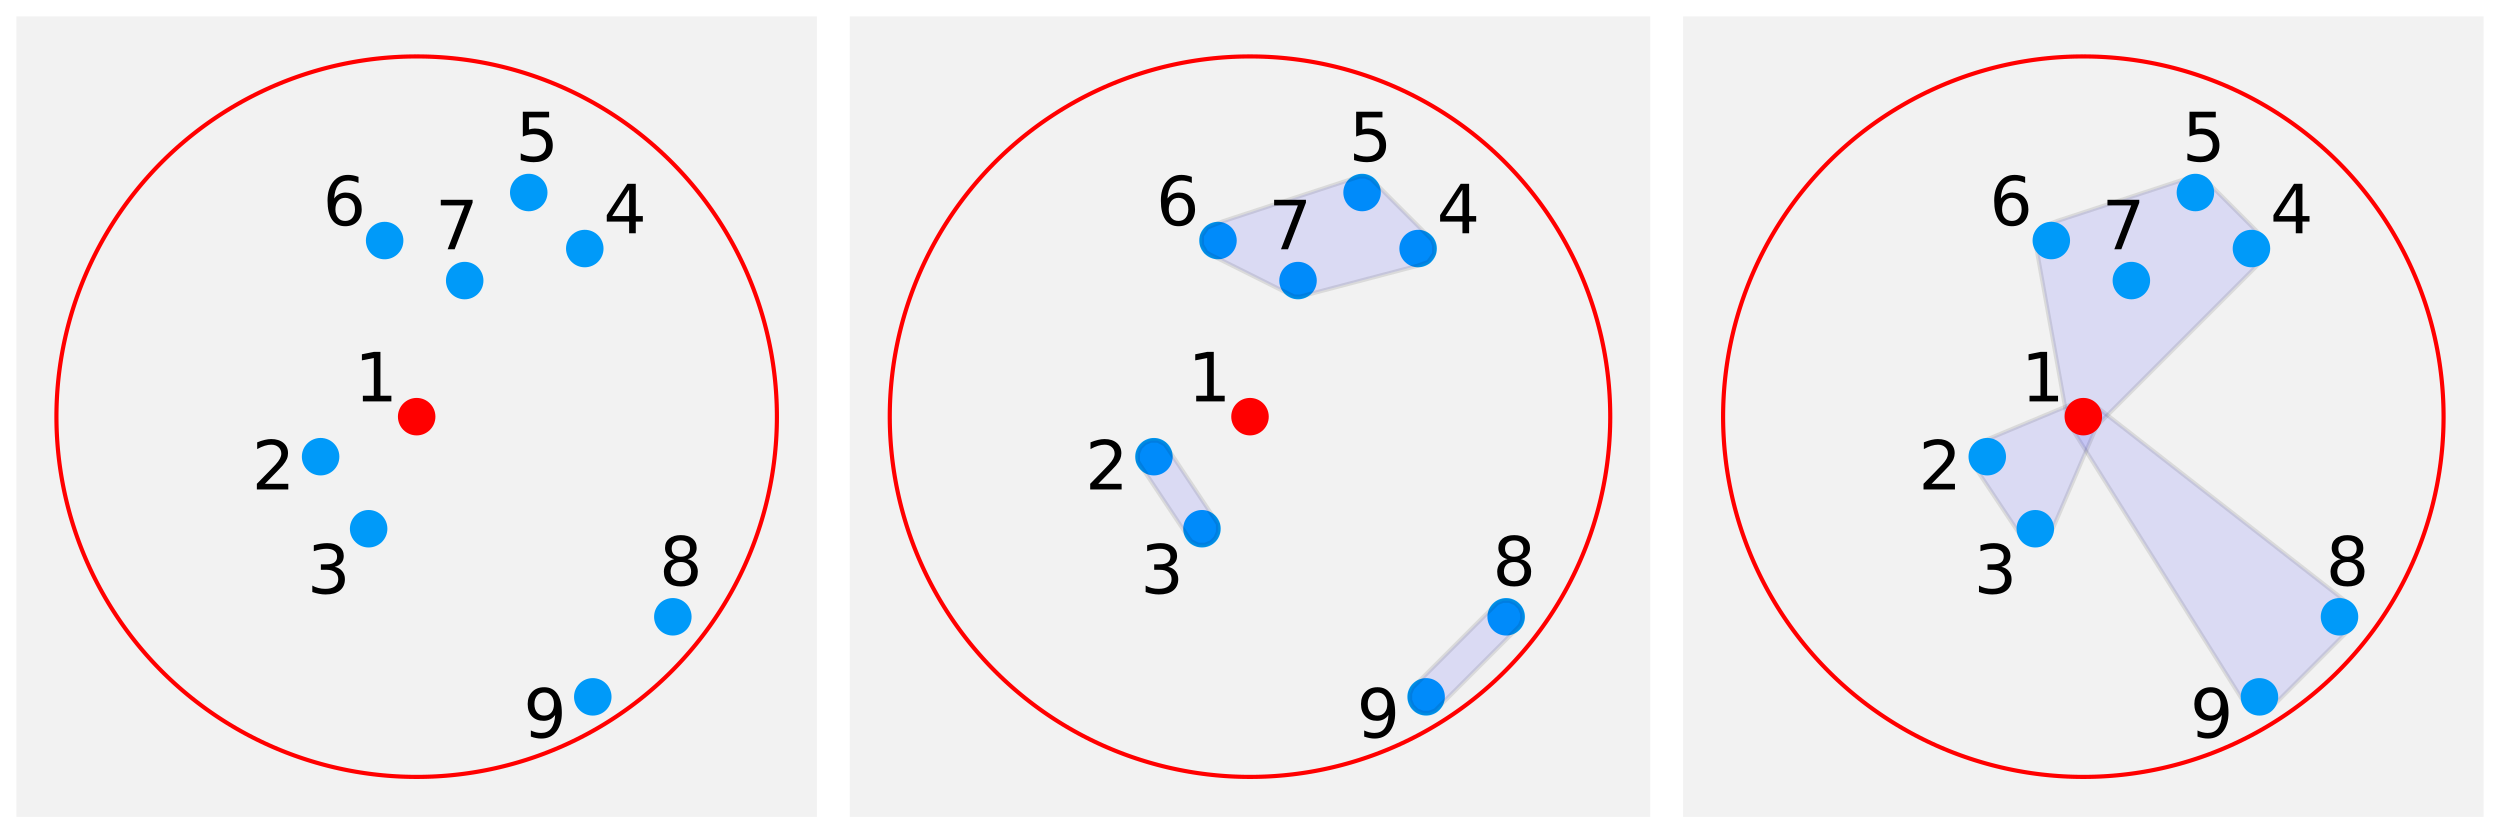 <?xml version="1.0" encoding="utf-8"?>
<svg xmlns="http://www.w3.org/2000/svg" xmlns:xlink="http://www.w3.org/1999/xlink" width="600" height="200" viewBox="0 0 2400 800">
<rect x="0" y="0" width="2400" height="800" fill="#333333" stroke="none"/>
<defs>
  <clipPath id="clip520">
    <rect x="0" y="0" width="2400" height="800"/>
  </clipPath>
</defs>
<path clip-path="url(#clip520)" d="M0 800 L2400 800 L2400 0 L0 0  Z" fill="#ffffff" fill-rule="evenodd" fill-opacity="1"/>
<defs>
  <clipPath id="clip521">
    <rect x="480" y="0" width="1681" height="800"/>
  </clipPath>
</defs>
<path clip-path="url(#clip520)" d="M15.748 784.252 L784.252 784.252 L784.252 15.748 L15.748 15.748  Z" fill="#f2f2f2" fill-rule="evenodd" fill-opacity="1"/>
<defs>
  <clipPath id="clip522">
    <rect x="15" y="15" width="770" height="770"/>
  </clipPath>
</defs>
<polyline clip-path="url(#clip522)" style="stroke:#ff0000; stroke-linecap:round; stroke-linejoin:round; stroke-width:4; stroke-opacity:1; fill:none" points="400,54.173 404.354,54.201 408.708,54.283 413.06,54.42 417.411,54.612 421.758,54.858 426.102,55.16 430.442,55.516 434.777,55.926 439.107,56.392 443.43,56.911 447.746,57.485 452.055,58.114 456.356,58.796 460.648,59.533 464.93,60.323 469.202,61.168 473.462,62.066 477.712,63.018 481.948,64.023 486.172,65.081 490.383,66.193 494.578,67.357 498.759,68.575 502.924,69.844 507.073,71.166 511.205,72.541 515.32,73.967 519.416,75.445 523.493,76.974 527.55,78.555 531.587,80.186 535.604,81.868 539.599,83.601 543.572,85.384 547.522,87.216 551.448,89.099 555.351,91.03 559.229,93.011 563.082,95.04 566.909,97.118 570.709,99.243 574.482,101.417 578.228,103.637 581.945,105.905 585.634,108.219 589.293,110.579 592.922,112.986 596.521,115.438 600.088,117.935 603.624,120.476 607.127,123.062 610.598,125.692 614.035,128.366 617.438,131.082 620.807,133.841 624.141,136.643 627.439,139.486 630.701,142.37 633.927,145.296 637.115,148.261 640.266,151.267 643.379,154.312 646.453,157.396 649.488,160.518 652.484,163.678 655.44,166.876 658.355,170.111 661.229,173.382 664.061,176.689 666.852,180.032 669.601,183.409 672.307,186.821 674.969,190.267 677.588,193.745 680.163,197.257 682.694,200.801 685.179,204.376 687.62,207.982 690.015,211.619 692.364,215.285 694.667,218.981 696.922,222.706 699.131,226.458 701.293,230.239 703.406,234.046 705.472,237.879 707.489,241.738 709.457,245.622 711.376,249.531 713.246,253.464 715.067,257.419 716.837,261.398 718.557,265.398 720.226,269.42 721.845,273.462 723.413,277.525 724.929,281.607 726.394,285.707 727.808,289.826 729.169,293.962 730.478,298.115 731.735,302.285 732.939,306.469 734.09,310.669 735.188,314.882 736.233,319.11 737.225,323.35 738.164,327.602 739.048,331.865 739.879,336.14 740.657,340.424 741.38,344.718 742.049,349.021 742.663,353.332 743.224,357.65 743.73,361.975 744.181,366.306 744.578,370.643 744.921,374.984 745.208,379.328 745.441,383.677 745.619,388.028 745.743,392.38 745.811,396.734 745.825,401.089 745.784,405.443 745.688,409.796 745.537,414.148 745.332,418.498 745.071,422.844 744.756,427.188 744.387,431.526 743.963,435.86 743.484,440.188 742.95,444.51 742.363,448.824 741.721,453.131 741.025,457.43 740.275,461.719 739.471,465.999 738.613,470.268 737.701,474.526 736.736,478.772 735.717,483.006 734.646,487.226 733.521,491.433 732.343,495.625 731.113,499.802 729.83,503.963 728.495,508.108 727.108,512.236 725.668,516.345 724.178,520.437 722.636,524.509 721.042,528.561 719.398,532.594 717.703,536.605 715.958,540.594 714.163,544.561 712.318,548.506 710.423,552.426 708.479,556.323 706.486,560.194 704.445,564.041 702.355,567.861 700.218,571.655 698.033,575.421 695.8,579.16 693.521,582.87 691.195,586.552 688.823,590.203 686.405,593.825 683.942,597.416 681.434,600.975 678.881,604.503 676.284,607.998 673.643,611.46 670.959,614.889 668.232,618.284 665.462,621.644 662.65,624.969 659.797,628.258 656.902,631.511 653.967,634.727 650.991,637.907 647.976,641.048 644.921,644.151 641.827,647.216 638.696,650.241 635.526,653.227 632.319,656.172 629.075,659.077 625.794,661.941 622.478,664.763 619.127,667.543 615.741,670.281 612.321,672.976 608.867,675.628 605.38,678.236 601.86,680.8 598.309,683.319 594.725,685.794 591.112,688.223 587.467,690.607 583.793,692.944 580.09,695.235 576.359,697.479 572.599,699.676 568.812,701.826 564.998,703.927 561.158,705.981 557.293,707.986 553.403,709.942 549.488,711.849 545.549,713.706 541.588,715.514 537.604,717.272 533.598,718.979 529.571,720.636 525.524,722.242 521.457,723.797 517.37,725.301 513.265,726.753 509.142,728.153 505.001,729.501 500.844,730.797 496.671,732.041 492.482,733.231 488.279,734.369 484.062,735.455 479.832,736.486 475.589,737.465 471.333,738.39 467.067,739.261 462.79,740.079 458.503,740.842 454.207,741.552 449.902,742.207 445.589,742.809 441.269,743.356 436.943,743.848 432.61,744.286 428.273,744.669 423.931,744.998 419.585,745.272 415.236,745.491 410.884,745.655 406.531,745.765 402.177,745.82 397.823,745.82 393.469,745.765 389.116,745.655 384.764,745.491 380.415,745.272 376.069,744.998 371.727,744.669 367.39,744.286 363.057,743.848 358.731,743.356 354.411,742.809 350.098,742.207 345.793,741.552 341.497,740.842 337.21,740.079 332.933,739.261 328.667,738.39 324.411,737.465 320.168,736.486 315.938,735.455 311.721,734.369 307.518,733.231 303.329,732.041 299.156,730.797 294.999,729.501 290.858,728.153 286.735,726.753 282.63,725.301 278.543,723.797 274.476,722.242 270.429,720.636 266.402,718.979 262.396,717.272 258.412,715.514 254.451,713.706 250.512,711.849 246.597,709.942 242.707,707.986 238.842,705.981 235.002,703.927 231.188,701.826 227.401,699.676 223.641,697.479 219.91,695.235 216.207,692.944 212.533,690.607 208.888,688.223 205.275,685.794 201.691,683.319 198.14,680.8 194.62,678.236 191.133,675.628 187.679,672.976 184.259,670.281 180.873,667.543 177.522,664.763 174.206,661.941 170.925,659.077 167.681,656.172 164.474,653.227 161.304,650.241 158.173,647.216 155.079,644.151 152.024,641.048 149.009,637.907 146.033,634.727 143.098,631.511 140.203,628.258 137.35,624.969 134.538,621.644 131.768,618.284 129.041,614.889 126.357,611.46 123.716,607.998 121.119,604.503 118.566,600.975 116.058,597.416 113.595,593.825 111.177,590.203 108.805,586.552 106.479,582.87 104.2,579.16 101.967,575.421 99.782,571.655 97.645,567.861 95.555,564.041 93.514,560.194 91.521,556.323 89.577,552.426 87.682,548.506 85.837,544.561 84.042,540.594 82.297,536.605 80.602,532.594 78.958,528.561 77.365,524.509 75.822,520.437 74.332,516.345 72.892,512.236 71.505,508.108 70.17,503.963 68.887,499.802 67.657,495.625 66.479,491.433 65.354,487.226 64.282,483.006 63.264,478.772 62.299,474.526 61.387,470.268 60.529,465.999 59.725,461.719 58.975,457.43 58.279,453.131 57.637,448.824 57.05,444.51 56.516,440.188 56.038,435.86 55.613,431.526 55.244,427.188 54.929,422.844 54.668,418.498 54.463,414.148 54.312,409.796 54.216,405.443 54.175,401.089 54.189,396.734 54.257,392.38 54.38,388.028 54.559,383.677 54.792,379.328 55.079,374.984 55.422,370.643 55.819,366.306 56.27,361.975 56.776,357.65 57.337,353.332 57.951,349.021 58.62,344.718 59.343,340.424 60.121,336.14 60.952,331.865 61.836,327.602 62.775,323.35 63.767,319.11 64.812,314.882 65.91,310.669 67.061,306.469 68.265,302.285 69.522,298.115 70.831,293.962 72.192,289.826 73.606,285.707 75.07,281.607 76.587,277.525 78.155,273.462 79.773,269.42 81.443,265.398 83.163,261.398 84.933,257.419 86.754,253.464 88.624,249.531 90.543,245.622 92.511,241.738 94.528,237.879 96.594,234.046 98.707,230.239 100.869,226.458 103.078,222.706 105.333,218.981 107.636,215.285 109.985,211.619 112.38,207.982 114.821,204.376 117.306,200.801 119.837,197.257 122.412,193.745 125.031,190.267 127.693,186.821 130.399,183.409 133.148,180.032 135.939,176.689 138.771,173.382 141.645,170.111 144.56,166.876 147.516,163.678 150.512,160.518 153.547,157.396 156.621,154.312 159.734,151.267 162.885,148.261 166.073,145.296 169.299,142.37 172.561,139.486 175.859,136.643 179.193,133.841 182.562,131.082 185.965,128.366 189.402,125.692 192.873,123.062 196.376,120.476 199.912,117.935 203.479,115.438 207.078,112.986 210.707,110.579 214.366,108.219 218.055,105.905 221.772,103.637 225.518,101.417 229.291,99.243 233.091,97.118 236.918,95.04 240.771,93.011 244.649,91.03 248.552,89.099 252.478,87.216 256.428,85.384 260.401,83.601 264.396,81.868 268.413,80.186 272.45,78.555 276.507,76.974 280.584,75.445 284.68,73.967 288.795,72.541 292.927,71.166 297.076,69.844 301.241,68.575 305.422,67.357 309.617,66.193 313.828,65.081 318.052,64.023 322.288,63.018 326.538,62.066 330.798,61.168 335.07,60.323 339.352,59.533 343.644,58.796 347.945,58.114 352.254,57.485 356.57,56.911 360.893,56.392 365.223,55.926 369.558,55.516 373.898,55.16 378.242,54.858 382.589,54.612 386.94,54.42 391.292,54.283 395.646,54.201 400,54.173 "/>
<circle clip-path="url(#clip522)" cx="307.78" cy="438.425" r="18" fill="#009af9" fill-rule="evenodd" fill-opacity="1" stroke="none"/>
<circle clip-path="url(#clip522)" cx="353.89" cy="507.591" r="18" fill="#009af9" fill-rule="evenodd" fill-opacity="1" stroke="none"/>
<circle clip-path="url(#clip522)" cx="561.386" cy="238.614" r="18" fill="#009af9" fill-rule="evenodd" fill-opacity="1" stroke="none"/>
<circle clip-path="url(#clip522)" cx="507.591" cy="184.819" r="18" fill="#009af9" fill-rule="evenodd" fill-opacity="1" stroke="none"/>
<circle clip-path="url(#clip522)" cx="369.26" cy="230.929" r="18" fill="#009af9" fill-rule="evenodd" fill-opacity="1" stroke="none"/>
<circle clip-path="url(#clip522)" cx="446.11" cy="269.354" r="18" fill="#009af9" fill-rule="evenodd" fill-opacity="1" stroke="none"/>
<circle clip-path="url(#clip522)" cx="645.921" cy="592.126" r="18" fill="#009af9" fill-rule="evenodd" fill-opacity="1" stroke="none"/>
<circle clip-path="url(#clip522)" cx="569.071" cy="668.976" r="18" fill="#009af9" fill-rule="evenodd" fill-opacity="1" stroke="none"/>
<circle clip-path="url(#clip522)" cx="400" cy="400" r="18" fill="#ff0000" fill-rule="evenodd" fill-opacity="1" stroke="none"/>
<path clip-path="url(#clip520)" d="M348.35 379.924 L358.853 379.924 L358.853 343.671 L347.427 345.963 L347.427 340.106 L358.79 337.815 L365.219 337.815 L365.219 379.924 L375.723 379.924 L375.723 385.335 L348.35 385.335 L348.35 379.924 Z" fill="#000000" fill-rule="nonzero" fill-opacity="1" /><path clip-path="url(#clip520)" d="M254.317 464.459 L276.756 464.459 L276.756 469.87 L246.583 469.87 L246.583 464.459 Q250.243 460.672 256.545 454.306 Q262.879 447.909 264.502 446.062 Q267.589 442.593 268.799 440.206 Q270.04 437.787 270.04 435.464 Q270.04 431.676 267.367 429.289 Q264.725 426.902 260.46 426.902 Q257.436 426.902 254.062 427.952 Q250.72 429.002 246.901 431.135 L246.901 424.642 Q250.784 423.082 254.158 422.287 Q257.532 421.491 260.332 421.491 Q267.717 421.491 272.109 425.183 Q276.501 428.875 276.501 435.05 Q276.501 437.978 275.387 440.62 Q274.305 443.23 271.409 446.795 Q270.613 447.718 266.348 452.142 Q262.083 456.534 254.317 464.459 Z" fill="#000000" fill-rule="nonzero" fill-opacity="1" /><path clip-path="url(#clip520)" d="M321.305 544.154 Q325.92 545.14 328.498 548.26 Q331.108 551.379 331.108 555.962 Q331.108 562.996 326.27 566.848 Q321.432 570.699 312.52 570.699 Q309.529 570.699 306.346 570.094 Q303.195 569.521 299.821 568.343 L299.821 562.137 Q302.494 563.696 305.677 564.492 Q308.86 565.288 312.329 565.288 Q318.377 565.288 321.528 562.901 Q324.711 560.514 324.711 555.962 Q324.711 551.761 321.751 549.405 Q318.822 547.018 313.571 547.018 L308.033 547.018 L308.033 541.735 L313.825 541.735 Q318.568 541.735 321.082 539.857 Q323.597 537.947 323.597 534.382 Q323.597 530.722 320.987 528.781 Q318.409 526.807 313.571 526.807 Q310.929 526.807 307.905 527.38 Q304.882 527.953 301.253 529.163 L301.253 523.433 Q304.913 522.415 308.096 521.906 Q311.311 521.396 314.144 521.396 Q321.464 521.396 325.729 524.738 Q329.994 528.049 329.994 533.714 Q329.994 537.661 327.734 540.398 Q325.475 543.103 321.305 544.154 Z" fill="#000000" fill-rule="nonzero" fill-opacity="1" /><path clip-path="url(#clip520)" d="M603.949 182.031 L587.716 207.398 L603.949 207.398 L603.949 182.031 M602.262 176.429 L610.346 176.429 L610.346 207.398 L617.126 207.398 L617.126 212.745 L610.346 212.745 L610.346 223.949 L603.949 223.949 L603.949 212.745 L582.496 212.745 L582.496 206.539 L602.262 176.429 Z" fill="#000000" fill-rule="nonzero" fill-opacity="1" /><path clip-path="url(#clip520)" d="M501.908 107.264 L527.148 107.264 L527.148 112.674 L507.796 112.674 L507.796 124.324 Q509.196 123.846 510.597 123.623 Q511.997 123.369 513.398 123.369 Q521.355 123.369 526.002 127.729 Q530.649 132.09 530.649 139.538 Q530.649 147.208 525.874 151.473 Q521.1 155.707 512.411 155.707 Q509.419 155.707 506.3 155.197 Q503.213 154.688 499.902 153.67 L499.902 147.208 Q502.767 148.768 505.823 149.532 Q508.878 150.296 512.284 150.296 Q517.79 150.296 521.005 147.399 Q524.219 144.503 524.219 139.538 Q524.219 134.573 521.005 131.676 Q517.79 128.78 512.284 128.78 Q509.706 128.78 507.127 129.353 Q504.581 129.926 501.908 131.135 L501.908 107.264 Z" fill="#000000" fill-rule="nonzero" fill-opacity="1" /><path clip-path="url(#clip520)" d="M331.392 189.942 Q327.063 189.942 324.517 192.902 Q322.002 195.862 322.002 201.018 Q322.002 206.142 324.517 209.134 Q327.063 212.094 331.392 212.094 Q335.72 212.094 338.235 209.134 Q340.781 206.142 340.781 201.018 Q340.781 195.862 338.235 192.902 Q335.72 189.942 331.392 189.942 M344.155 169.794 L344.155 175.651 Q341.736 174.505 339.253 173.9 Q336.802 173.295 334.384 173.295 Q328.018 173.295 324.644 177.592 Q321.302 181.889 320.825 190.578 Q322.702 187.809 325.535 186.345 Q328.368 184.849 331.774 184.849 Q338.935 184.849 343.073 189.21 Q347.242 193.538 347.242 201.018 Q347.242 208.339 342.914 212.763 Q338.585 217.187 331.392 217.187 Q323.148 217.187 318.788 210.885 Q314.427 204.551 314.427 192.552 Q314.427 181.284 319.774 174.6 Q325.121 167.885 334.129 167.885 Q336.548 167.885 338.999 168.362 Q341.481 168.839 344.155 169.794 Z" fill="#000000" fill-rule="nonzero" fill-opacity="1" /><path clip-path="url(#clip520)" d="M423.148 191.799 L453.703 191.799 L453.703 194.536 L436.452 239.319 L429.736 239.319 L445.969 197.21 L423.148 197.21 L423.148 191.799 Z" fill="#000000" fill-rule="nonzero" fill-opacity="1" /><path clip-path="url(#clip520)" d="M653.606 539.524 Q649.023 539.524 646.381 541.975 Q643.771 544.426 643.771 548.723 Q643.771 553.02 646.381 555.47 Q649.023 557.921 653.606 557.921 Q658.19 557.921 660.831 555.47 Q663.473 552.988 663.473 548.723 Q663.473 544.426 660.831 541.975 Q658.221 539.524 653.606 539.524 M647.177 536.787 Q643.039 535.769 640.716 532.936 Q638.424 530.103 638.424 526.029 Q638.424 520.332 642.466 517.022 Q646.54 513.711 653.606 513.711 Q660.704 513.711 664.746 517.022 Q668.789 520.332 668.789 526.029 Q668.789 530.103 666.465 532.936 Q664.173 535.769 660.067 536.787 Q664.714 537.869 667.293 541.02 Q669.903 544.171 669.903 548.723 Q669.903 555.63 665.669 559.322 Q661.468 563.014 653.606 563.014 Q645.745 563.014 641.511 559.322 Q637.31 555.63 637.31 548.723 Q637.31 544.171 639.92 541.02 Q642.53 537.869 647.177 536.787 M644.822 526.634 Q644.822 530.326 647.113 532.395 Q649.437 534.464 653.606 534.464 Q657.744 534.464 660.067 532.395 Q662.423 530.326 662.423 526.634 Q662.423 522.942 660.067 520.873 Q657.744 518.804 653.606 518.804 Q649.437 518.804 647.113 520.873 Q644.822 522.942 644.822 526.634 Z" fill="#000000" fill-rule="nonzero" fill-opacity="1" /><path clip-path="url(#clip520)" d="M509.624 707.12 L509.624 701.263 Q512.043 702.409 514.526 703.014 Q517.009 703.619 519.396 703.619 Q525.762 703.619 529.104 699.354 Q532.477 695.057 532.955 686.336 Q531.109 689.073 528.276 690.537 Q525.443 692.001 522.006 692.001 Q514.876 692.001 510.707 687.704 Q506.569 683.376 506.569 675.896 Q506.569 668.575 510.898 664.151 Q515.226 659.727 522.42 659.727 Q530.663 659.727 534.992 666.061 Q539.352 672.363 539.352 684.394 Q539.352 695.63 534.005 702.345 Q528.69 709.029 519.682 709.029 Q517.263 709.029 514.781 708.552 Q512.298 708.075 509.624 707.12 M522.42 686.972 Q526.748 686.972 529.263 684.012 Q531.809 681.052 531.809 675.896 Q531.809 670.772 529.263 667.812 Q526.748 664.82 522.42 664.82 Q518.091 664.82 515.545 667.812 Q513.03 670.772 513.03 675.896 Q513.03 681.052 515.545 684.012 Q518.091 686.972 522.42 686.972 Z" fill="#000000" fill-rule="nonzero" fill-opacity="1" /><path clip-path="url(#clip520)" d="M815.748 784.252 L1584.25 784.252 L1584.25 15.748 L815.748 15.748  Z" fill="#f2f2f2" fill-rule="evenodd" fill-opacity="1"/>
<defs>
  <clipPath id="clip523">
    <rect x="815" y="15" width="770" height="770"/>
  </clipPath>
</defs>
<polyline clip-path="url(#clip523)" style="stroke:#ff0000; stroke-linecap:round; stroke-linejoin:round; stroke-width:4; stroke-opacity:1; fill:none" points="1200,54.173 1204.35,54.201 1208.71,54.283 1213.06,54.42 1217.41,54.612 1221.76,54.858 1226.1,55.16 1230.44,55.516 1234.78,55.926 1239.11,56.392 1243.43,56.911 1247.75,57.485 1252.06,58.114 1256.36,58.796 1260.65,59.533 1264.93,60.323 1269.2,61.168 1273.46,62.066 1277.71,63.018 1281.95,64.023 1286.17,65.081 1290.38,66.193 1294.58,67.357 1298.76,68.575 1302.92,69.844 1307.07,71.166 1311.21,72.541 1315.32,73.967 1319.42,75.445 1323.49,76.974 1327.55,78.555 1331.59,80.186 1335.6,81.868 1339.6,83.601 1343.57,85.384 1347.52,87.216 1351.45,89.099 1355.35,91.03 1359.23,93.011 1363.08,95.04 1366.91,97.118 1370.71,99.243 1374.48,101.417 1378.23,103.637 1381.95,105.905 1385.63,108.219 1389.29,110.579 1392.92,112.986 1396.52,115.438 1400.09,117.935 1403.62,120.476 1407.13,123.062 1410.6,125.692 1414.04,128.366 1417.44,131.082 1420.81,133.841 1424.14,136.643 1427.44,139.486 1430.7,142.37 1433.93,145.296 1437.12,148.261 1440.27,151.267 1443.38,154.312 1446.45,157.396 1449.49,160.518 1452.48,163.678 1455.44,166.876 1458.35,170.111 1461.23,173.382 1464.06,176.689 1466.85,180.032 1469.6,183.409 1472.31,186.821 1474.97,190.267 1477.59,193.745 1480.16,197.257 1482.69,200.801 1485.18,204.376 1487.62,207.982 1490.01,211.619 1492.36,215.285 1494.67,218.981 1496.92,222.706 1499.13,226.458 1501.29,230.239 1503.41,234.046 1505.47,237.879 1507.49,241.738 1509.46,245.622 1511.38,249.531 1513.25,253.464 1515.07,257.419 1516.84,261.398 1518.56,265.398 1520.23,269.42 1521.85,273.462 1523.41,277.525 1524.93,281.607 1526.39,285.707 1527.81,289.826 1529.17,293.962 1530.48,298.115 1531.73,302.285 1532.94,306.469 1534.09,310.669 1535.19,314.882 1536.23,319.11 1537.23,323.35 1538.16,327.602 1539.05,331.865 1539.88,336.14 1540.66,340.424 1541.38,344.718 1542.05,349.021 1542.66,353.332 1543.22,357.65 1543.73,361.975 1544.18,366.306 1544.58,370.643 1544.92,374.984 1545.21,379.328 1545.44,383.677 1545.62,388.028 1545.74,392.38 1545.81,396.734 1545.83,401.089 1545.78,405.443 1545.69,409.796 1545.54,414.148 1545.33,418.498 1545.07,422.844 1544.76,427.188 1544.39,431.526 1543.96,435.86 1543.48,440.188 1542.95,444.51 1542.36,448.824 1541.72,453.131 1541.02,457.43 1540.27,461.719 1539.47,465.999 1538.61,470.268 1537.7,474.526 1536.74,478.772 1535.72,483.006 1534.65,487.226 1533.52,491.433 1532.34,495.625 1531.11,499.802 1529.83,503.963 1528.49,508.108 1527.11,512.236 1525.67,516.345 1524.18,520.437 1522.64,524.509 1521.04,528.561 1519.4,532.594 1517.7,536.605 1515.96,540.594 1514.16,544.561 1512.32,548.506 1510.42,552.426 1508.48,556.323 1506.49,560.194 1504.45,564.041 1502.36,567.861 1500.22,571.655 1498.03,575.421 1495.8,579.16 1493.52,582.87 1491.2,586.552 1488.82,590.203 1486.41,593.825 1483.94,597.416 1481.43,600.975 1478.88,604.503 1476.28,607.998 1473.64,611.46 1470.96,614.889 1468.23,618.284 1465.46,621.644 1462.65,624.969 1459.8,628.258 1456.9,631.511 1453.97,634.727 1450.99,637.907 1447.98,641.048 1444.92,644.151 1441.83,647.216 1438.7,650.241 1435.53,653.227 1432.32,656.172 1429.07,659.077 1425.79,661.941 1422.48,664.763 1419.13,667.543 1415.74,670.281 1412.32,672.976 1408.87,675.628 1405.38,678.236 1401.86,680.8 1398.31,683.319 1394.73,685.794 1391.11,688.223 1387.47,690.607 1383.79,692.944 1380.09,695.235 1376.36,697.479 1372.6,699.676 1368.81,701.826 1365,703.927 1361.16,705.981 1357.29,707.986 1353.4,709.942 1349.49,711.849 1345.55,713.706 1341.59,715.514 1337.6,717.272 1333.6,718.979 1329.57,720.636 1325.52,722.242 1321.46,723.797 1317.37,725.301 1313.26,726.753 1309.14,728.153 1305,729.501 1300.84,730.797 1296.67,732.041 1292.48,733.231 1288.28,734.369 1284.06,735.455 1279.83,736.486 1275.59,737.465 1271.33,738.39 1267.07,739.261 1262.79,740.079 1258.5,740.842 1254.21,741.552 1249.9,742.207 1245.59,742.809 1241.27,743.356 1236.94,743.848 1232.61,744.286 1228.27,744.669 1223.93,744.998 1219.58,745.272 1215.24,745.491 1210.88,745.655 1206.53,745.765 1202.18,745.82 1197.82,745.82 1193.47,745.765 1189.12,745.655 1184.76,745.491 1180.42,745.272 1176.07,744.998 1171.73,744.669 1167.39,744.286 1163.06,743.848 1158.73,743.356 1154.41,742.809 1150.1,742.207 1145.79,741.552 1141.5,740.842 1137.21,740.079 1132.93,739.261 1128.67,738.39 1124.41,737.465 1120.17,736.486 1115.94,735.455 1111.72,734.369 1107.52,733.231 1103.33,732.041 1099.16,730.797 1095,729.501 1090.86,728.153 1086.74,726.753 1082.63,725.301 1078.54,723.797 1074.48,722.242 1070.43,720.636 1066.4,718.979 1062.4,717.272 1058.41,715.514 1054.45,713.706 1050.51,711.849 1046.6,709.942 1042.71,707.986 1038.84,705.981 1035,703.927 1031.19,701.826 1027.4,699.676 1023.64,697.479 1019.91,695.235 1016.21,692.944 1012.53,690.607 1008.89,688.223 1005.27,685.794 1001.69,683.319 998.14,680.8 994.62,678.236 991.133,675.628 987.679,672.976 984.259,670.281 980.873,667.543 977.522,664.763 974.206,661.941 970.925,659.077 967.681,656.172 964.474,653.227 961.304,650.241 958.173,647.216 955.079,644.151 952.024,641.048 949.009,637.907 946.033,634.727 943.098,631.511 940.203,628.258 937.35,624.969 934.538,621.644 931.768,618.284 929.041,614.889 926.357,611.46 923.716,607.998 921.119,604.503 918.566,600.975 916.058,597.416 913.595,593.825 911.177,590.203 908.805,586.552 906.479,582.87 904.2,579.16 901.967,575.421 899.782,571.655 897.645,567.861 895.555,564.041 893.514,560.194 891.521,556.323 889.577,552.426 887.682,548.506 885.837,544.561 884.042,540.594 882.297,536.605 880.602,532.594 878.958,528.561 877.364,524.509 875.822,520.437 874.332,516.345 872.892,512.236 871.505,508.108 870.17,503.963 868.887,499.802 867.657,495.625 866.479,491.433 865.354,487.226 864.283,483.006 863.264,478.772 862.299,474.526 861.387,470.268 860.529,465.999 859.725,461.719 858.975,457.43 858.279,453.131 857.637,448.824 857.05,444.51 856.516,440.188 856.037,435.86 855.613,431.526 855.244,427.188 854.929,422.844 854.668,418.498 854.463,414.148 854.312,409.796 854.216,405.443 854.175,401.089 854.189,396.734 854.257,392.38 854.381,388.028 854.559,383.677 854.792,379.328 855.079,374.984 855.422,370.643 855.819,366.306 856.27,361.975 856.776,357.65 857.337,353.332 857.951,349.021 858.62,344.718 859.343,340.424 860.121,336.14 860.952,331.865 861.836,327.602 862.775,323.35 863.767,319.11 864.812,314.882 865.91,310.669 867.061,306.469 868.265,302.285 869.522,298.115 870.831,293.962 872.192,289.826 873.606,285.707 875.071,281.607 876.587,277.525 878.155,273.462 879.774,269.42 881.443,265.398 883.163,261.398 884.933,257.419 886.754,253.464 888.624,249.531 890.543,245.622 892.511,241.738 894.528,237.879 896.594,234.046 898.707,230.239 900.869,226.458 903.078,222.706 905.333,218.981 907.636,215.285 909.985,211.619 912.38,207.982 914.821,204.376 917.306,200.801 919.837,197.257 922.412,193.745 925.031,190.267 927.693,186.821 930.399,183.409 933.148,180.032 935.939,176.689 938.771,173.382 941.645,170.111 944.56,166.876 947.516,163.678 950.512,160.518 953.547,157.396 956.621,154.312 959.734,151.267 962.885,148.261 966.073,145.296 969.299,142.37 972.561,139.486 975.859,136.643 979.193,133.841 982.562,131.082 985.965,128.366 989.402,125.692 992.873,123.062 996.376,120.476 999.912,117.935 1003.48,115.438 1007.08,112.986 1010.71,110.579 1014.37,108.219 1018.05,105.905 1021.77,103.637 1025.52,101.417 1029.29,99.243 1033.09,97.118 1036.92,95.04 1040.77,93.011 1044.65,91.03 1048.55,89.099 1052.48,87.216 1056.43,85.384 1060.4,83.601 1064.4,81.868 1068.41,80.186 1072.45,78.555 1076.51,76.974 1080.58,75.445 1084.68,73.967 1088.79,72.541 1092.93,71.166 1097.08,69.844 1101.24,68.575 1105.42,67.357 1109.62,66.193 1113.83,65.081 1118.05,64.023 1122.29,63.018 1126.54,62.066 1130.8,61.168 1135.07,60.323 1139.35,59.533 1143.64,58.796 1147.94,58.114 1152.25,57.485 1156.57,56.911 1160.89,56.392 1165.22,55.926 1169.56,55.516 1173.9,55.16 1178.24,54.858 1182.59,54.612 1186.94,54.42 1191.29,54.283 1195.65,54.201 1200,54.173 "/>
<circle clip-path="url(#clip523)" cx="1107.78" cy="438.425" r="18" fill="#009af9" fill-rule="evenodd" fill-opacity="1" stroke="none"/>
<circle clip-path="url(#clip523)" cx="1153.89" cy="507.591" r="18" fill="#009af9" fill-rule="evenodd" fill-opacity="1" stroke="none"/>
<circle clip-path="url(#clip523)" cx="1361.39" cy="238.614" r="18" fill="#009af9" fill-rule="evenodd" fill-opacity="1" stroke="none"/>
<circle clip-path="url(#clip523)" cx="1307.59" cy="184.819" r="18" fill="#009af9" fill-rule="evenodd" fill-opacity="1" stroke="none"/>
<circle clip-path="url(#clip523)" cx="1169.26" cy="230.929" r="18" fill="#009af9" fill-rule="evenodd" fill-opacity="1" stroke="none"/>
<circle clip-path="url(#clip523)" cx="1246.11" cy="269.354" r="18" fill="#009af9" fill-rule="evenodd" fill-opacity="1" stroke="none"/>
<circle clip-path="url(#clip523)" cx="1445.92" cy="592.126" r="18" fill="#009af9" fill-rule="evenodd" fill-opacity="1" stroke="none"/>
<circle clip-path="url(#clip523)" cx="1369.07" cy="668.976" r="18" fill="#009af9" fill-rule="evenodd" fill-opacity="1" stroke="none"/>
<circle clip-path="url(#clip523)" cx="1200" cy="400" r="18" fill="#ff0000" fill-rule="evenodd" fill-opacity="1" stroke="none"/>
<path clip-path="url(#clip523)" d="M1353.7 672.034 L1356.04 677.683 L1360.36 682.007 L1366.01 684.346 L1372.13 684.346 L1377.78 682.007 L1456.99 602.79 L1459.17 600.446 L1461.29 595.033 L1461.29 589.069 L1458.95 583.42 L1454.63 579.096 L1448.98 576.756 L1443.01 576.756 L1437.6 578.88 L1435.26 581.053 L1356.04 660.27 L1353.7 665.919 L1353.7 672.034 L1353.7 672.034  Z" fill="#0000ff" fill-rule="evenodd" fill-opacity="0.1"/>
<polyline clip-path="url(#clip523)" style="stroke:#000000; stroke-linecap:round; stroke-linejoin:round; stroke-width:4; stroke-opacity:0.1; fill:none" points="1353.7,672.034 1356.04,677.683 1360.36,682.007 1366.01,684.346 1372.13,684.346 1377.78,682.007 1456.99,602.79 1459.17,600.446 1461.29,595.033 1461.29,589.069 1458.95,583.42 1454.63,579.096 1448.98,576.756 1443.01,576.756 1437.6,578.88 1435.26,581.053 1356.04,660.27 1353.7,665.919 1353.7,672.034 "/>
<path clip-path="url(#clip523)" d="M1092.41 442.846 L1095 446.978 L1141.28 516.378 L1143.63 519.613 L1150.2 522.961 L1156.95 522.961 L1162.6 520.621 L1166.92 516.297 L1169.26 510.648 L1169.26 503.169 L1166.67 499.037 L1120.39 429.638 L1118.04 426.402 L1111.47 423.055 L1104.72 423.055 L1099.07 425.395 L1094.75 429.719 L1092.41 435.368 L1092.41 442.846 L1092.41 442.846  Z" fill="#0000ff" fill-rule="evenodd" fill-opacity="0.1"/>
<polyline clip-path="url(#clip523)" style="stroke:#000000; stroke-linecap:round; stroke-linejoin:round; stroke-width:4; stroke-opacity:0.1; fill:none" points="1092.41,442.846 1095,446.978 1141.28,516.378 1143.63,519.613 1150.2,522.961 1156.95,522.961 1162.6,520.621 1166.92,516.297 1169.26,510.648 1169.26,503.169 1166.67,499.037 1120.39,429.638 1118.04,426.402 1111.47,423.055 1104.72,423.055 1099.07,425.395 1094.75,429.719 1092.41,435.368 1092.41,442.846 "/>
<path clip-path="url(#clip523)" d="M1153.89 235.029 L1157.97 242.14 L1161.94 244.454 L1237.83 282.428 L1242.62 284.724 L1248.09 284.724 L1360.73 255.144 L1371.11 251.481 L1376.76 243.502 L1376.76 235.763 L1374.71 230.44 L1372.54 228.027 L1316.3 171.789 L1310.65 169.449 L1305.14 169.449 L1174.69 212.204 L1159.18 218.409 L1153.89 226.215 L1153.89 235.029 L1153.89 235.029  Z" fill="#0000ff" fill-rule="evenodd" fill-opacity="0.1"/>
<polyline clip-path="url(#clip523)" style="stroke:#000000; stroke-linecap:round; stroke-linejoin:round; stroke-width:4; stroke-opacity:0.1; fill:none" points="1153.89,235.029 1157.97,242.14 1161.94,244.454 1237.83,282.428 1242.62,284.724 1248.09,284.724 1360.73,255.144 1371.11,251.481 1376.76,243.502 1376.76,235.763 1374.71,230.44 1372.54,228.027 1316.3,171.789 1310.65,169.449 1305.14,169.449 1174.69,212.204 1159.18,218.409 1153.89,226.215 1153.89,235.029 "/>
<path clip-path="url(#clip520)" d="M1148.35 379.924 L1158.85 379.924 L1158.85 343.671 L1147.43 345.963 L1147.43 340.106 L1158.79 337.815 L1165.22 337.815 L1165.22 379.924 L1175.72 379.924 L1175.72 385.335 L1148.35 385.335 L1148.35 379.924 Z" fill="#000000" fill-rule="nonzero" fill-opacity="1" /><path clip-path="url(#clip520)" d="M1054.32 464.459 L1076.76 464.459 L1076.76 469.87 L1046.58 469.87 L1046.58 464.459 Q1050.24 460.672 1056.54 454.306 Q1062.88 447.909 1064.5 446.062 Q1067.59 442.593 1068.8 440.206 Q1070.04 437.787 1070.04 435.464 Q1070.04 431.676 1067.37 429.289 Q1064.72 426.902 1060.46 426.902 Q1057.44 426.902 1054.06 427.952 Q1050.72 429.002 1046.9 431.135 L1046.9 424.642 Q1050.78 423.082 1054.16 422.287 Q1057.53 421.491 1060.33 421.491 Q1067.72 421.491 1072.11 425.183 Q1076.5 428.875 1076.5 435.05 Q1076.5 437.978 1075.39 440.62 Q1074.31 443.23 1071.41 446.795 Q1070.61 447.718 1066.35 452.142 Q1062.08 456.534 1054.32 464.459 Z" fill="#000000" fill-rule="nonzero" fill-opacity="1" /><path clip-path="url(#clip520)" d="M1121.31 544.154 Q1125.92 545.14 1128.5 548.26 Q1131.11 551.379 1131.11 555.962 Q1131.11 562.996 1126.27 566.848 Q1121.43 570.699 1112.52 570.699 Q1109.53 570.699 1106.35 570.094 Q1103.19 569.521 1099.82 568.343 L1099.82 562.137 Q1102.49 563.696 1105.68 564.492 Q1108.86 565.288 1112.33 565.288 Q1118.38 565.288 1121.53 562.901 Q1124.71 560.514 1124.71 555.962 Q1124.71 551.761 1121.75 549.405 Q1118.82 547.018 1113.57 547.018 L1108.03 547.018 L1108.03 541.735 L1113.83 541.735 Q1118.57 541.735 1121.08 539.857 Q1123.6 537.947 1123.6 534.382 Q1123.6 530.722 1120.99 528.781 Q1118.41 526.807 1113.57 526.807 Q1110.93 526.807 1107.91 527.38 Q1104.88 527.953 1101.25 529.163 L1101.25 523.433 Q1104.91 522.415 1108.1 521.906 Q1111.31 521.396 1114.14 521.396 Q1121.46 521.396 1125.73 524.738 Q1129.99 528.049 1129.99 533.714 Q1129.99 537.661 1127.73 540.398 Q1125.47 543.103 1121.31 544.154 Z" fill="#000000" fill-rule="nonzero" fill-opacity="1" /><path clip-path="url(#clip520)" d="M1403.95 182.031 L1387.72 207.398 L1403.95 207.398 L1403.95 182.031 M1402.26 176.429 L1410.35 176.429 L1410.35 207.398 L1417.13 207.398 L1417.13 212.745 L1410.35 212.745 L1410.35 223.949 L1403.95 223.949 L1403.95 212.745 L1382.5 212.745 L1382.5 206.539 L1402.26 176.429 Z" fill="#000000" fill-rule="nonzero" fill-opacity="1" /><path clip-path="url(#clip520)" d="M1301.91 107.264 L1327.15 107.264 L1327.15 112.674 L1307.8 112.674 L1307.8 124.324 Q1309.2 123.846 1310.6 123.623 Q1312 123.369 1313.4 123.369 Q1321.35 123.369 1326 127.729 Q1330.65 132.09 1330.65 139.538 Q1330.65 147.208 1325.87 151.473 Q1321.1 155.707 1312.41 155.707 Q1309.42 155.707 1306.3 155.197 Q1303.21 154.688 1299.9 153.67 L1299.9 147.208 Q1302.77 148.768 1305.82 149.532 Q1308.88 150.296 1312.28 150.296 Q1317.79 150.296 1321 147.399 Q1324.22 144.503 1324.22 139.538 Q1324.22 134.573 1321 131.676 Q1317.79 128.78 1312.28 128.78 Q1309.71 128.78 1307.13 129.353 Q1304.58 129.926 1301.91 131.135 L1301.91 107.264 Z" fill="#000000" fill-rule="nonzero" fill-opacity="1" /><path clip-path="url(#clip520)" d="M1131.39 189.942 Q1127.06 189.942 1124.52 192.902 Q1122 195.862 1122 201.018 Q1122 206.142 1124.52 209.134 Q1127.06 212.094 1131.39 212.094 Q1135.72 212.094 1138.23 209.134 Q1140.78 206.142 1140.78 201.018 Q1140.78 195.862 1138.23 192.902 Q1135.72 189.942 1131.39 189.942 M1144.15 169.794 L1144.15 175.651 Q1141.74 174.505 1139.25 173.9 Q1136.8 173.295 1134.38 173.295 Q1128.02 173.295 1124.64 177.592 Q1121.3 181.889 1120.82 190.578 Q1122.7 187.809 1125.54 186.345 Q1128.37 184.849 1131.77 184.849 Q1138.94 184.849 1143.07 189.21 Q1147.24 193.538 1147.24 201.018 Q1147.24 208.339 1142.91 212.763 Q1138.58 217.187 1131.39 217.187 Q1123.15 217.187 1118.79 210.885 Q1114.43 204.551 1114.43 192.552 Q1114.43 181.284 1119.77 174.6 Q1125.12 167.885 1134.13 167.885 Q1136.55 167.885 1139 168.362 Q1141.48 168.839 1144.15 169.794 Z" fill="#000000" fill-rule="nonzero" fill-opacity="1" /><path clip-path="url(#clip520)" d="M1223.15 191.799 L1253.7 191.799 L1253.7 194.536 L1236.45 239.319 L1229.74 239.319 L1245.97 197.21 L1223.15 197.21 L1223.15 191.799 Z" fill="#000000" fill-rule="nonzero" fill-opacity="1" /><path clip-path="url(#clip520)" d="M1453.61 539.524 Q1449.02 539.524 1446.38 541.975 Q1443.77 544.426 1443.77 548.723 Q1443.77 553.02 1446.38 555.47 Q1449.02 557.921 1453.61 557.921 Q1458.19 557.921 1460.83 555.47 Q1463.47 552.988 1463.47 548.723 Q1463.47 544.426 1460.83 541.975 Q1458.22 539.524 1453.61 539.524 M1447.18 536.787 Q1443.04 535.769 1440.72 532.936 Q1438.42 530.103 1438.42 526.029 Q1438.42 520.332 1442.47 517.022 Q1446.54 513.711 1453.61 513.711 Q1460.7 513.711 1464.75 517.022 Q1468.79 520.332 1468.79 526.029 Q1468.79 530.103 1466.47 532.936 Q1464.17 535.769 1460.07 536.787 Q1464.71 537.869 1467.29 541.02 Q1469.9 544.171 1469.9 548.723 Q1469.9 555.63 1465.67 559.322 Q1461.47 563.014 1453.61 563.014 Q1445.74 563.014 1441.51 559.322 Q1437.31 555.63 1437.31 548.723 Q1437.31 544.171 1439.92 541.02 Q1442.53 537.869 1447.18 536.787 M1444.82 526.634 Q1444.82 530.326 1447.11 532.395 Q1449.44 534.464 1453.61 534.464 Q1457.74 534.464 1460.07 532.395 Q1462.42 530.326 1462.42 526.634 Q1462.42 522.942 1460.07 520.873 Q1457.74 518.804 1453.61 518.804 Q1449.44 518.804 1447.11 520.873 Q1444.82 522.942 1444.82 526.634 Z" fill="#000000" fill-rule="nonzero" fill-opacity="1" /><path clip-path="url(#clip520)" d="M1309.62 707.12 L1309.62 701.263 Q1312.04 702.409 1314.53 703.014 Q1317.01 703.619 1319.4 703.619 Q1325.76 703.619 1329.1 699.354 Q1332.48 695.057 1332.95 686.336 Q1331.11 689.073 1328.28 690.537 Q1325.44 692.001 1322.01 692.001 Q1314.88 692.001 1310.71 687.704 Q1306.57 683.376 1306.57 675.896 Q1306.57 668.575 1310.9 664.151 Q1315.23 659.727 1322.42 659.727 Q1330.66 659.727 1334.99 666.061 Q1339.35 672.363 1339.35 684.394 Q1339.35 695.63 1334.01 702.345 Q1328.69 709.029 1319.68 709.029 Q1317.26 709.029 1314.78 708.552 Q1312.3 708.075 1309.62 707.12 M1322.42 686.972 Q1326.75 686.972 1329.26 684.012 Q1331.81 681.052 1331.81 675.896 Q1331.81 670.772 1329.26 667.812 Q1326.75 664.82 1322.42 664.82 Q1318.09 664.82 1315.54 667.812 Q1313.03 670.772 1313.03 675.896 Q1313.03 681.052 1315.54 684.012 Q1318.09 686.972 1322.42 686.972 Z" fill="#000000" fill-rule="nonzero" fill-opacity="1" /><path clip-path="url(#clip520)" d="M1615.75 784.252 L2384.25 784.252 L2384.25 15.748 L1615.75 15.748  Z" fill="#f2f2f2" fill-rule="evenodd" fill-opacity="1"/>
<defs>
  <clipPath id="clip524">
    <rect x="1615" y="15" width="770" height="770"/>
  </clipPath>
</defs>
<polyline clip-path="url(#clip524)" style="stroke:#ff0000; stroke-linecap:round; stroke-linejoin:round; stroke-width:4; stroke-opacity:1; fill:none" points="2000,54.173 2004.35,54.201 2008.71,54.283 2013.06,54.42 2017.41,54.612 2021.76,54.858 2026.1,55.16 2030.44,55.516 2034.78,55.926 2039.11,56.392 2043.43,56.911 2047.75,57.485 2052.06,58.114 2056.36,58.796 2060.65,59.533 2064.93,60.323 2069.2,61.168 2073.46,62.066 2077.71,63.018 2081.95,64.023 2086.17,65.081 2090.38,66.193 2094.58,67.357 2098.76,68.575 2102.92,69.844 2107.07,71.166 2111.21,72.541 2115.32,73.967 2119.42,75.445 2123.49,76.974 2127.55,78.555 2131.59,80.186 2135.6,81.868 2139.6,83.601 2143.57,85.384 2147.52,87.216 2151.45,89.099 2155.35,91.03 2159.23,93.011 2163.08,95.04 2166.91,97.118 2170.71,99.243 2174.48,101.417 2178.23,103.637 2181.95,105.905 2185.63,108.219 2189.29,110.579 2192.92,112.986 2196.52,115.438 2200.09,117.935 2203.62,120.476 2207.13,123.062 2210.6,125.692 2214.04,128.366 2217.44,131.082 2220.81,133.841 2224.14,136.643 2227.44,139.486 2230.7,142.37 2233.93,145.296 2237.12,148.261 2240.27,151.267 2243.38,154.312 2246.45,157.396 2249.49,160.518 2252.48,163.678 2255.44,166.876 2258.35,170.111 2261.23,173.382 2264.06,176.689 2266.85,180.032 2269.6,183.409 2272.31,186.821 2274.97,190.267 2277.59,193.745 2280.16,197.257 2282.69,200.801 2285.18,204.376 2287.62,207.982 2290.01,211.619 2292.36,215.285 2294.67,218.981 2296.92,222.706 2299.13,226.458 2301.29,230.239 2303.41,234.046 2305.47,237.879 2307.49,241.738 2309.46,245.622 2311.38,249.531 2313.25,253.464 2315.07,257.419 2316.84,261.398 2318.56,265.398 2320.23,269.42 2321.85,273.462 2323.41,277.525 2324.93,281.607 2326.39,285.707 2327.81,289.826 2329.17,293.962 2330.48,298.115 2331.73,302.285 2332.94,306.469 2334.09,310.669 2335.19,314.882 2336.23,319.11 2337.23,323.35 2338.16,327.602 2339.05,331.865 2339.88,336.14 2340.66,340.424 2341.38,344.718 2342.05,349.021 2342.66,353.332 2343.22,357.65 2343.73,361.975 2344.18,366.306 2344.58,370.643 2344.92,374.984 2345.21,379.328 2345.44,383.677 2345.62,388.028 2345.74,392.38 2345.81,396.734 2345.83,401.089 2345.78,405.443 2345.69,409.796 2345.54,414.148 2345.33,418.498 2345.07,422.844 2344.76,427.188 2344.39,431.526 2343.96,435.86 2343.48,440.188 2342.95,444.51 2342.36,448.824 2341.72,453.131 2341.02,457.43 2340.27,461.719 2339.47,465.999 2338.61,470.268 2337.7,474.526 2336.74,478.772 2335.72,483.006 2334.65,487.226 2333.52,491.433 2332.34,495.625 2331.11,499.802 2329.83,503.963 2328.49,508.108 2327.11,512.236 2325.67,516.345 2324.18,520.437 2322.64,524.509 2321.04,528.561 2319.4,532.594 2317.7,536.605 2315.96,540.594 2314.16,544.561 2312.32,548.506 2310.42,552.426 2308.48,556.323 2306.49,560.194 2304.45,564.041 2302.36,567.861 2300.22,571.655 2298.03,575.421 2295.8,579.16 2293.52,582.87 2291.2,586.552 2288.82,590.203 2286.41,593.825 2283.94,597.416 2281.43,600.975 2278.88,604.503 2276.28,607.998 2273.64,611.46 2270.96,614.889 2268.23,618.284 2265.46,621.644 2262.65,624.969 2259.8,628.258 2256.9,631.511 2253.97,634.727 2250.99,637.907 2247.98,641.048 2244.92,644.151 2241.83,647.216 2238.7,650.241 2235.53,653.227 2232.32,656.172 2229.07,659.077 2225.79,661.941 2222.48,664.763 2219.13,667.543 2215.74,670.281 2212.32,672.976 2208.87,675.628 2205.38,678.236 2201.86,680.8 2198.31,683.319 2194.73,685.794 2191.11,688.223 2187.47,690.607 2183.79,692.944 2180.09,695.235 2176.36,697.479 2172.6,699.676 2168.81,701.826 2165,703.927 2161.16,705.981 2157.29,707.986 2153.4,709.942 2149.49,711.849 2145.55,713.706 2141.59,715.514 2137.6,717.272 2133.6,718.979 2129.57,720.636 2125.52,722.242 2121.46,723.797 2117.37,725.301 2113.26,726.753 2109.14,728.153 2105,729.501 2100.84,730.797 2096.67,732.041 2092.48,733.231 2088.28,734.369 2084.06,735.455 2079.83,736.486 2075.59,737.465 2071.33,738.39 2067.07,739.261 2062.79,740.079 2058.5,740.842 2054.21,741.552 2049.9,742.207 2045.59,742.809 2041.27,743.356 2036.94,743.848 2032.61,744.286 2028.27,744.669 2023.93,744.998 2019.58,745.272 2015.24,745.491 2010.88,745.655 2006.53,745.765 2002.18,745.82 1997.82,745.82 1993.47,745.765 1989.12,745.655 1984.76,745.491 1980.42,745.272 1976.07,744.998 1971.73,744.669 1967.39,744.286 1963.06,743.848 1958.73,743.356 1954.41,742.809 1950.1,742.207 1945.79,741.552 1941.5,740.842 1937.21,740.079 1932.93,739.261 1928.67,738.39 1924.41,737.465 1920.17,736.486 1915.94,735.455 1911.72,734.369 1907.52,733.231 1903.33,732.041 1899.16,730.797 1895,729.501 1890.86,728.153 1886.74,726.753 1882.63,725.301 1878.54,723.797 1874.48,722.242 1870.43,720.636 1866.4,718.979 1862.4,717.272 1858.41,715.514 1854.45,713.706 1850.51,711.849 1846.6,709.942 1842.71,707.986 1838.84,705.981 1835,703.927 1831.19,701.826 1827.4,699.676 1823.64,697.479 1819.91,695.235 1816.21,692.944 1812.53,690.607 1808.89,688.223 1805.27,685.794 1801.69,683.319 1798.14,680.8 1794.62,678.236 1791.13,675.628 1787.68,672.976 1784.26,670.281 1780.87,667.543 1777.52,664.763 1774.21,661.941 1770.93,659.077 1767.68,656.172 1764.47,653.227 1761.3,650.241 1758.17,647.216 1755.08,644.151 1752.02,641.048 1749.01,637.907 1746.03,634.727 1743.1,631.511 1740.2,628.258 1737.35,624.969 1734.54,621.644 1731.77,618.284 1729.04,614.889 1726.36,611.46 1723.72,607.998 1721.12,604.503 1718.57,600.975 1716.06,597.416 1713.59,593.825 1711.18,590.203 1708.8,586.552 1706.48,582.87 1704.2,579.16 1701.97,575.421 1699.78,571.655 1697.64,567.861 1695.55,564.041 1693.51,560.194 1691.52,556.323 1689.58,552.426 1687.68,548.506 1685.84,544.561 1684.04,540.594 1682.3,536.605 1680.6,532.594 1678.96,528.561 1677.36,524.509 1675.82,520.437 1674.33,516.345 1672.89,512.236 1671.51,508.108 1670.17,503.963 1668.89,499.802 1667.66,495.625 1666.48,491.433 1665.35,487.226 1664.28,483.006 1663.26,478.772 1662.3,474.526 1661.39,470.268 1660.53,465.999 1659.73,461.719 1658.98,457.43 1658.28,453.131 1657.64,448.824 1657.05,444.51 1656.52,440.188 1656.04,435.86 1655.61,431.526 1655.24,427.188 1654.93,422.844 1654.67,418.498 1654.46,414.148 1654.31,409.796 1654.22,405.443 1654.17,401.089 1654.19,396.734 1654.26,392.38 1654.38,388.028 1654.56,383.677 1654.79,379.328 1655.08,374.984 1655.42,370.643 1655.82,366.306 1656.27,361.975 1656.78,357.65 1657.34,353.332 1657.95,349.021 1658.62,344.718 1659.34,340.424 1660.12,336.14 1660.95,331.865 1661.84,327.602 1662.77,323.35 1663.77,319.11 1664.81,314.882 1665.91,310.669 1667.06,306.469 1668.27,302.285 1669.52,298.115 1670.83,293.962 1672.19,289.826 1673.61,285.707 1675.07,281.607 1676.59,277.525 1678.15,273.462 1679.77,269.42 1681.44,265.398 1683.16,261.398 1684.93,257.419 1686.75,253.464 1688.62,249.531 1690.54,245.622 1692.51,241.738 1694.53,237.879 1696.59,234.046 1698.71,230.239 1700.87,226.458 1703.08,222.706 1705.33,218.981 1707.64,215.285 1709.99,211.619 1712.38,207.982 1714.82,204.376 1717.31,200.801 1719.84,197.257 1722.41,193.745 1725.03,190.267 1727.69,186.821 1730.4,183.409 1733.15,180.032 1735.94,176.689 1738.77,173.382 1741.65,170.111 1744.56,166.876 1747.52,163.678 1750.51,160.518 1753.55,157.396 1756.62,154.312 1759.73,151.267 1762.88,148.261 1766.07,145.296 1769.3,142.37 1772.56,139.486 1775.86,136.643 1779.19,133.841 1782.56,131.082 1785.96,128.366 1789.4,125.692 1792.87,123.062 1796.38,120.476 1799.91,117.935 1803.48,115.438 1807.08,112.986 1810.71,110.579 1814.37,108.219 1818.05,105.905 1821.77,103.637 1825.52,101.417 1829.29,99.243 1833.09,97.118 1836.92,95.04 1840.77,93.011 1844.65,91.03 1848.55,89.099 1852.48,87.216 1856.43,85.384 1860.4,83.601 1864.4,81.868 1868.41,80.186 1872.45,78.555 1876.51,76.974 1880.58,75.445 1884.68,73.967 1888.79,72.541 1892.93,71.166 1897.08,69.844 1901.24,68.575 1905.42,67.357 1909.62,66.193 1913.83,65.081 1918.05,64.023 1922.29,63.018 1926.54,62.066 1930.8,61.168 1935.07,60.323 1939.35,59.533 1943.64,58.796 1947.94,58.114 1952.25,57.485 1956.57,56.911 1960.89,56.392 1965.22,55.926 1969.56,55.516 1973.9,55.16 1978.24,54.858 1982.59,54.612 1986.94,54.42 1991.29,54.283 1995.65,54.201 2000,54.173 "/>
<path clip-path="url(#clip524)" d="M1984.63 404.369 L1987.04 408.269 L2156.12 677.249 L2158.3 680.617 L2165.17 684.346 L2172.13 684.346 L2177.78 682.007 L2256.99 602.79 L2259.17 600.446 L2261.29 595.033 L2261.29 588.61 L2258.23 582.276 L2255.4 580.028 L2009.4 387.84 L2007.33 386.254 L2002.53 384.63 L1996.94 384.63 L1991.29 386.97 L1986.97 391.294 L1984.63 396.943 L1984.63 404.369 L1984.63 404.369  Z" fill="#0000ff" fill-rule="evenodd" fill-opacity="0.1"/>
<polyline clip-path="url(#clip524)" style="stroke:#000000; stroke-linecap:round; stroke-linejoin:round; stroke-width:4; stroke-opacity:0.1; fill:none" points="1984.63,404.369 1987.04,408.269 2156.12,677.249 2158.3,680.617 2165.17,684.346 2172.13,684.346 2177.78,682.007 2256.99,602.79 2259.17,600.446 2261.29,595.033 2261.29,588.61 2258.23,582.276 2255.4,580.028 2009.4,387.84 2007.33,386.254 2002.53,384.63 1996.94,384.63 1991.29,386.97 1986.97,391.294 1984.63,396.943 1984.63,404.369 "/>
<path clip-path="url(#clip524)" d="M1892.41 442.846 L1895 446.978 L1941.28 516.378 L1943.63 519.613 L1950.2 522.961 L1958.26 522.961 L1965.68 518.37 L1967.84 514.062 L2013.18 408.339 L2015.37 403.076 L2015.37 396.943 L2013.03 391.294 L2008.71 386.97 L2003.06 384.63 L1997.01 384.63 L1991.22 386.97 L1901.38 424.442 L1897 426.63 L1892.41 434.059 L1892.41 442.846 L1892.41 442.846  Z" fill="#0000ff" fill-rule="evenodd" fill-opacity="0.1"/>
<polyline clip-path="url(#clip524)" style="stroke:#000000; stroke-linecap:round; stroke-linejoin:round; stroke-width:4; stroke-opacity:0.1; fill:none" points="1892.41,442.846 1895,446.978 1941.28,516.378 1943.63,519.613 1950.2,522.961 1958.26,522.961 1965.68,518.37 1967.84,514.062 2013.18,408.339 2015.37,403.076 2015.37,396.943 2013.03,391.294 2008.71,386.97 2003.06,384.63 1997.01,384.63 1991.22,386.97 1901.38,424.442 1897,426.63 1892.41,434.059 1892.41,442.846 "/>
<path clip-path="url(#clip524)" d="M1953.89 226.215 L1953.89 232.306 L1984.19 400.149 L1985.71 406.222 L1988.51 410.533 L1992.57 413.697 L1997.43 415.37 L2003.06 415.37 L2008.71 413.03 L2172.36 249.38 L2174.53 247.128 L2176.76 241.596 L2176.76 235.763 L2174.71 230.44 L2172.54 228.027 L2116.3 171.789 L2110.65 169.449 L2105.14 169.449 L1974.69 212.204 L1959.18 218.409 L1953.89 226.215 L1953.89 226.215  Z" fill="#0000ff" fill-rule="evenodd" fill-opacity="0.1"/>
<polyline clip-path="url(#clip524)" style="stroke:#000000; stroke-linecap:round; stroke-linejoin:round; stroke-width:4; stroke-opacity:0.1; fill:none" points="1953.89,226.215 1953.89,232.306 1984.19,400.149 1985.71,406.222 1988.51,410.533 1992.57,413.697 1997.43,415.37 2003.06,415.37 2008.71,413.03 2172.36,249.38 2174.53,247.128 2176.76,241.596 2176.76,235.763 2174.71,230.44 2172.54,228.027 2116.3,171.789 2110.65,169.449 2105.14,169.449 1974.69,212.204 1959.18,218.409 1953.89,226.215 "/>
<circle clip-path="url(#clip524)" cx="1907.78" cy="438.425" r="18" fill="#009af9" fill-rule="evenodd" fill-opacity="1" stroke="none"/>
<circle clip-path="url(#clip524)" cx="1953.89" cy="507.591" r="18" fill="#009af9" fill-rule="evenodd" fill-opacity="1" stroke="none"/>
<circle clip-path="url(#clip524)" cx="2161.39" cy="238.614" r="18" fill="#009af9" fill-rule="evenodd" fill-opacity="1" stroke="none"/>
<circle clip-path="url(#clip524)" cx="2107.59" cy="184.819" r="18" fill="#009af9" fill-rule="evenodd" fill-opacity="1" stroke="none"/>
<circle clip-path="url(#clip524)" cx="1969.26" cy="230.929" r="18" fill="#009af9" fill-rule="evenodd" fill-opacity="1" stroke="none"/>
<circle clip-path="url(#clip524)" cx="2046.11" cy="269.354" r="18" fill="#009af9" fill-rule="evenodd" fill-opacity="1" stroke="none"/>
<circle clip-path="url(#clip524)" cx="2245.92" cy="592.126" r="18" fill="#009af9" fill-rule="evenodd" fill-opacity="1" stroke="none"/>
<circle clip-path="url(#clip524)" cx="2169.07" cy="668.976" r="18" fill="#009af9" fill-rule="evenodd" fill-opacity="1" stroke="none"/>
<circle clip-path="url(#clip524)" cx="2000" cy="400" r="18" fill="#ff0000" fill-rule="evenodd" fill-opacity="1" stroke="none"/>
<path clip-path="url(#clip520)" d="M1948.35 379.924 L1958.85 379.924 L1958.85 343.671 L1947.43 345.963 L1947.43 340.106 L1958.79 337.815 L1965.22 337.815 L1965.22 379.924 L1975.72 379.924 L1975.72 385.335 L1948.35 385.335 L1948.35 379.924 Z" fill="#000000" fill-rule="nonzero" fill-opacity="1" /><path clip-path="url(#clip520)" d="M1854.32 464.459 L1876.76 464.459 L1876.76 469.87 L1846.58 469.87 L1846.58 464.459 Q1850.24 460.672 1856.54 454.306 Q1862.88 447.909 1864.5 446.062 Q1867.59 442.593 1868.8 440.206 Q1870.04 437.787 1870.04 435.464 Q1870.04 431.676 1867.37 429.289 Q1864.72 426.902 1860.46 426.902 Q1857.44 426.902 1854.06 427.952 Q1850.72 429.002 1846.9 431.135 L1846.9 424.642 Q1850.78 423.082 1854.16 422.287 Q1857.53 421.491 1860.33 421.491 Q1867.72 421.491 1872.11 425.183 Q1876.5 428.875 1876.5 435.05 Q1876.5 437.978 1875.39 440.62 Q1874.31 443.23 1871.41 446.795 Q1870.61 447.718 1866.35 452.142 Q1862.08 456.534 1854.32 464.459 Z" fill="#000000" fill-rule="nonzero" fill-opacity="1" /><path clip-path="url(#clip520)" d="M1921.31 544.154 Q1925.92 545.14 1928.5 548.26 Q1931.11 551.379 1931.11 555.962 Q1931.11 562.996 1926.27 566.848 Q1921.43 570.699 1912.52 570.699 Q1909.53 570.699 1906.35 570.094 Q1903.19 569.521 1899.82 568.343 L1899.82 562.137 Q1902.49 563.696 1905.68 564.492 Q1908.86 565.288 1912.33 565.288 Q1918.38 565.288 1921.53 562.901 Q1924.71 560.514 1924.71 555.962 Q1924.71 551.761 1921.75 549.405 Q1918.82 547.018 1913.57 547.018 L1908.03 547.018 L1908.03 541.735 L1913.83 541.735 Q1918.57 541.735 1921.08 539.857 Q1923.6 537.947 1923.6 534.382 Q1923.6 530.722 1920.99 528.781 Q1918.41 526.807 1913.57 526.807 Q1910.93 526.807 1907.91 527.38 Q1904.88 527.953 1901.25 529.163 L1901.25 523.433 Q1904.91 522.415 1908.1 521.906 Q1911.31 521.396 1914.14 521.396 Q1921.46 521.396 1925.73 524.738 Q1929.99 528.049 1929.99 533.714 Q1929.99 537.661 1927.73 540.398 Q1925.47 543.103 1921.31 544.154 Z" fill="#000000" fill-rule="nonzero" fill-opacity="1" /><path clip-path="url(#clip520)" d="M2203.95 182.031 L2187.72 207.398 L2203.95 207.398 L2203.95 182.031 M2202.26 176.429 L2210.35 176.429 L2210.35 207.398 L2217.13 207.398 L2217.13 212.745 L2210.35 212.745 L2210.35 223.949 L2203.95 223.949 L2203.95 212.745 L2182.5 212.745 L2182.5 206.539 L2202.26 176.429 Z" fill="#000000" fill-rule="nonzero" fill-opacity="1" /><path clip-path="url(#clip520)" d="M2101.91 107.264 L2127.15 107.264 L2127.15 112.674 L2107.8 112.674 L2107.8 124.324 Q2109.2 123.846 2110.6 123.623 Q2112 123.369 2113.4 123.369 Q2121.35 123.369 2126 127.729 Q2130.65 132.09 2130.65 139.538 Q2130.65 147.208 2125.87 151.473 Q2121.1 155.707 2112.41 155.707 Q2109.42 155.707 2106.3 155.197 Q2103.21 154.688 2099.9 153.67 L2099.9 147.208 Q2102.77 148.768 2105.82 149.532 Q2108.88 150.296 2112.28 150.296 Q2117.79 150.296 2121 147.399 Q2124.22 144.503 2124.22 139.538 Q2124.22 134.573 2121 131.676 Q2117.79 128.78 2112.28 128.78 Q2109.71 128.78 2107.13 129.353 Q2104.58 129.926 2101.91 131.135 L2101.91 107.264 Z" fill="#000000" fill-rule="nonzero" fill-opacity="1" /><path clip-path="url(#clip520)" d="M1931.39 189.942 Q1927.06 189.942 1924.52 192.902 Q1922 195.862 1922 201.018 Q1922 206.142 1924.52 209.134 Q1927.06 212.094 1931.39 212.094 Q1935.72 212.094 1938.23 209.134 Q1940.78 206.142 1940.78 201.018 Q1940.78 195.862 1938.23 192.902 Q1935.72 189.942 1931.39 189.942 M1944.15 169.794 L1944.15 175.651 Q1941.74 174.505 1939.25 173.9 Q1936.8 173.295 1934.38 173.295 Q1928.02 173.295 1924.64 177.592 Q1921.3 181.889 1920.82 190.578 Q1922.7 187.809 1925.54 186.345 Q1928.37 184.849 1931.77 184.849 Q1938.94 184.849 1943.07 189.21 Q1947.24 193.538 1947.24 201.018 Q1947.24 208.339 1942.91 212.763 Q1938.58 217.187 1931.39 217.187 Q1923.15 217.187 1918.79 210.885 Q1914.43 204.551 1914.43 192.552 Q1914.43 181.284 1919.77 174.6 Q1925.12 167.885 1934.13 167.885 Q1936.55 167.885 1939 168.362 Q1941.48 168.839 1944.15 169.794 Z" fill="#000000" fill-rule="nonzero" fill-opacity="1" /><path clip-path="url(#clip520)" d="M2023.15 191.799 L2053.7 191.799 L2053.7 194.536 L2036.45 239.319 L2029.74 239.319 L2045.97 197.21 L2023.15 197.21 L2023.15 191.799 Z" fill="#000000" fill-rule="nonzero" fill-opacity="1" /><path clip-path="url(#clip520)" d="M2253.61 539.524 Q2249.02 539.524 2246.38 541.975 Q2243.77 544.426 2243.77 548.723 Q2243.77 553.02 2246.38 555.47 Q2249.02 557.921 2253.61 557.921 Q2258.19 557.921 2260.83 555.47 Q2263.47 552.988 2263.47 548.723 Q2263.47 544.426 2260.83 541.975 Q2258.22 539.524 2253.61 539.524 M2247.18 536.787 Q2243.04 535.769 2240.72 532.936 Q2238.42 530.103 2238.42 526.029 Q2238.42 520.332 2242.47 517.022 Q2246.54 513.711 2253.61 513.711 Q2260.7 513.711 2264.75 517.022 Q2268.79 520.332 2268.79 526.029 Q2268.79 530.103 2266.47 532.936 Q2264.17 535.769 2260.07 536.787 Q2264.71 537.869 2267.29 541.02 Q2269.9 544.171 2269.9 548.723 Q2269.9 555.63 2265.67 559.322 Q2261.47 563.014 2253.61 563.014 Q2245.74 563.014 2241.51 559.322 Q2237.31 555.63 2237.31 548.723 Q2237.31 544.171 2239.92 541.02 Q2242.53 537.869 2247.18 536.787 M2244.82 526.634 Q2244.82 530.326 2247.11 532.395 Q2249.44 534.464 2253.61 534.464 Q2257.74 534.464 2260.07 532.395 Q2262.42 530.326 2262.42 526.634 Q2262.42 522.942 2260.07 520.873 Q2257.74 518.804 2253.61 518.804 Q2249.44 518.804 2247.11 520.873 Q2244.82 522.942 2244.82 526.634 Z" fill="#000000" fill-rule="nonzero" fill-opacity="1" /><path clip-path="url(#clip520)" d="M2109.62 707.12 L2109.62 701.263 Q2112.04 702.409 2114.53 703.014 Q2117.01 703.619 2119.4 703.619 Q2125.76 703.619 2129.1 699.354 Q2132.48 695.057 2132.95 686.336 Q2131.11 689.073 2128.28 690.537 Q2125.44 692.001 2122.01 692.001 Q2114.88 692.001 2110.71 687.704 Q2106.57 683.376 2106.57 675.896 Q2106.57 668.575 2110.9 664.151 Q2115.23 659.727 2122.42 659.727 Q2130.66 659.727 2134.99 666.061 Q2139.35 672.363 2139.35 684.394 Q2139.35 695.63 2134.01 702.345 Q2128.69 709.029 2119.68 709.029 Q2117.26 709.029 2114.78 708.552 Q2112.3 708.075 2109.62 707.12 M2122.42 686.972 Q2126.75 686.972 2129.26 684.012 Q2131.81 681.052 2131.81 675.896 Q2131.81 670.772 2129.26 667.812 Q2126.75 664.82 2122.42 664.82 Q2118.09 664.82 2115.54 667.812 Q2113.03 670.772 2113.03 675.896 Q2113.03 681.052 2115.54 684.012 Q2118.09 686.972 2122.42 686.972 Z" fill="#000000" fill-rule="nonzero" fill-opacity="1" /></svg>
